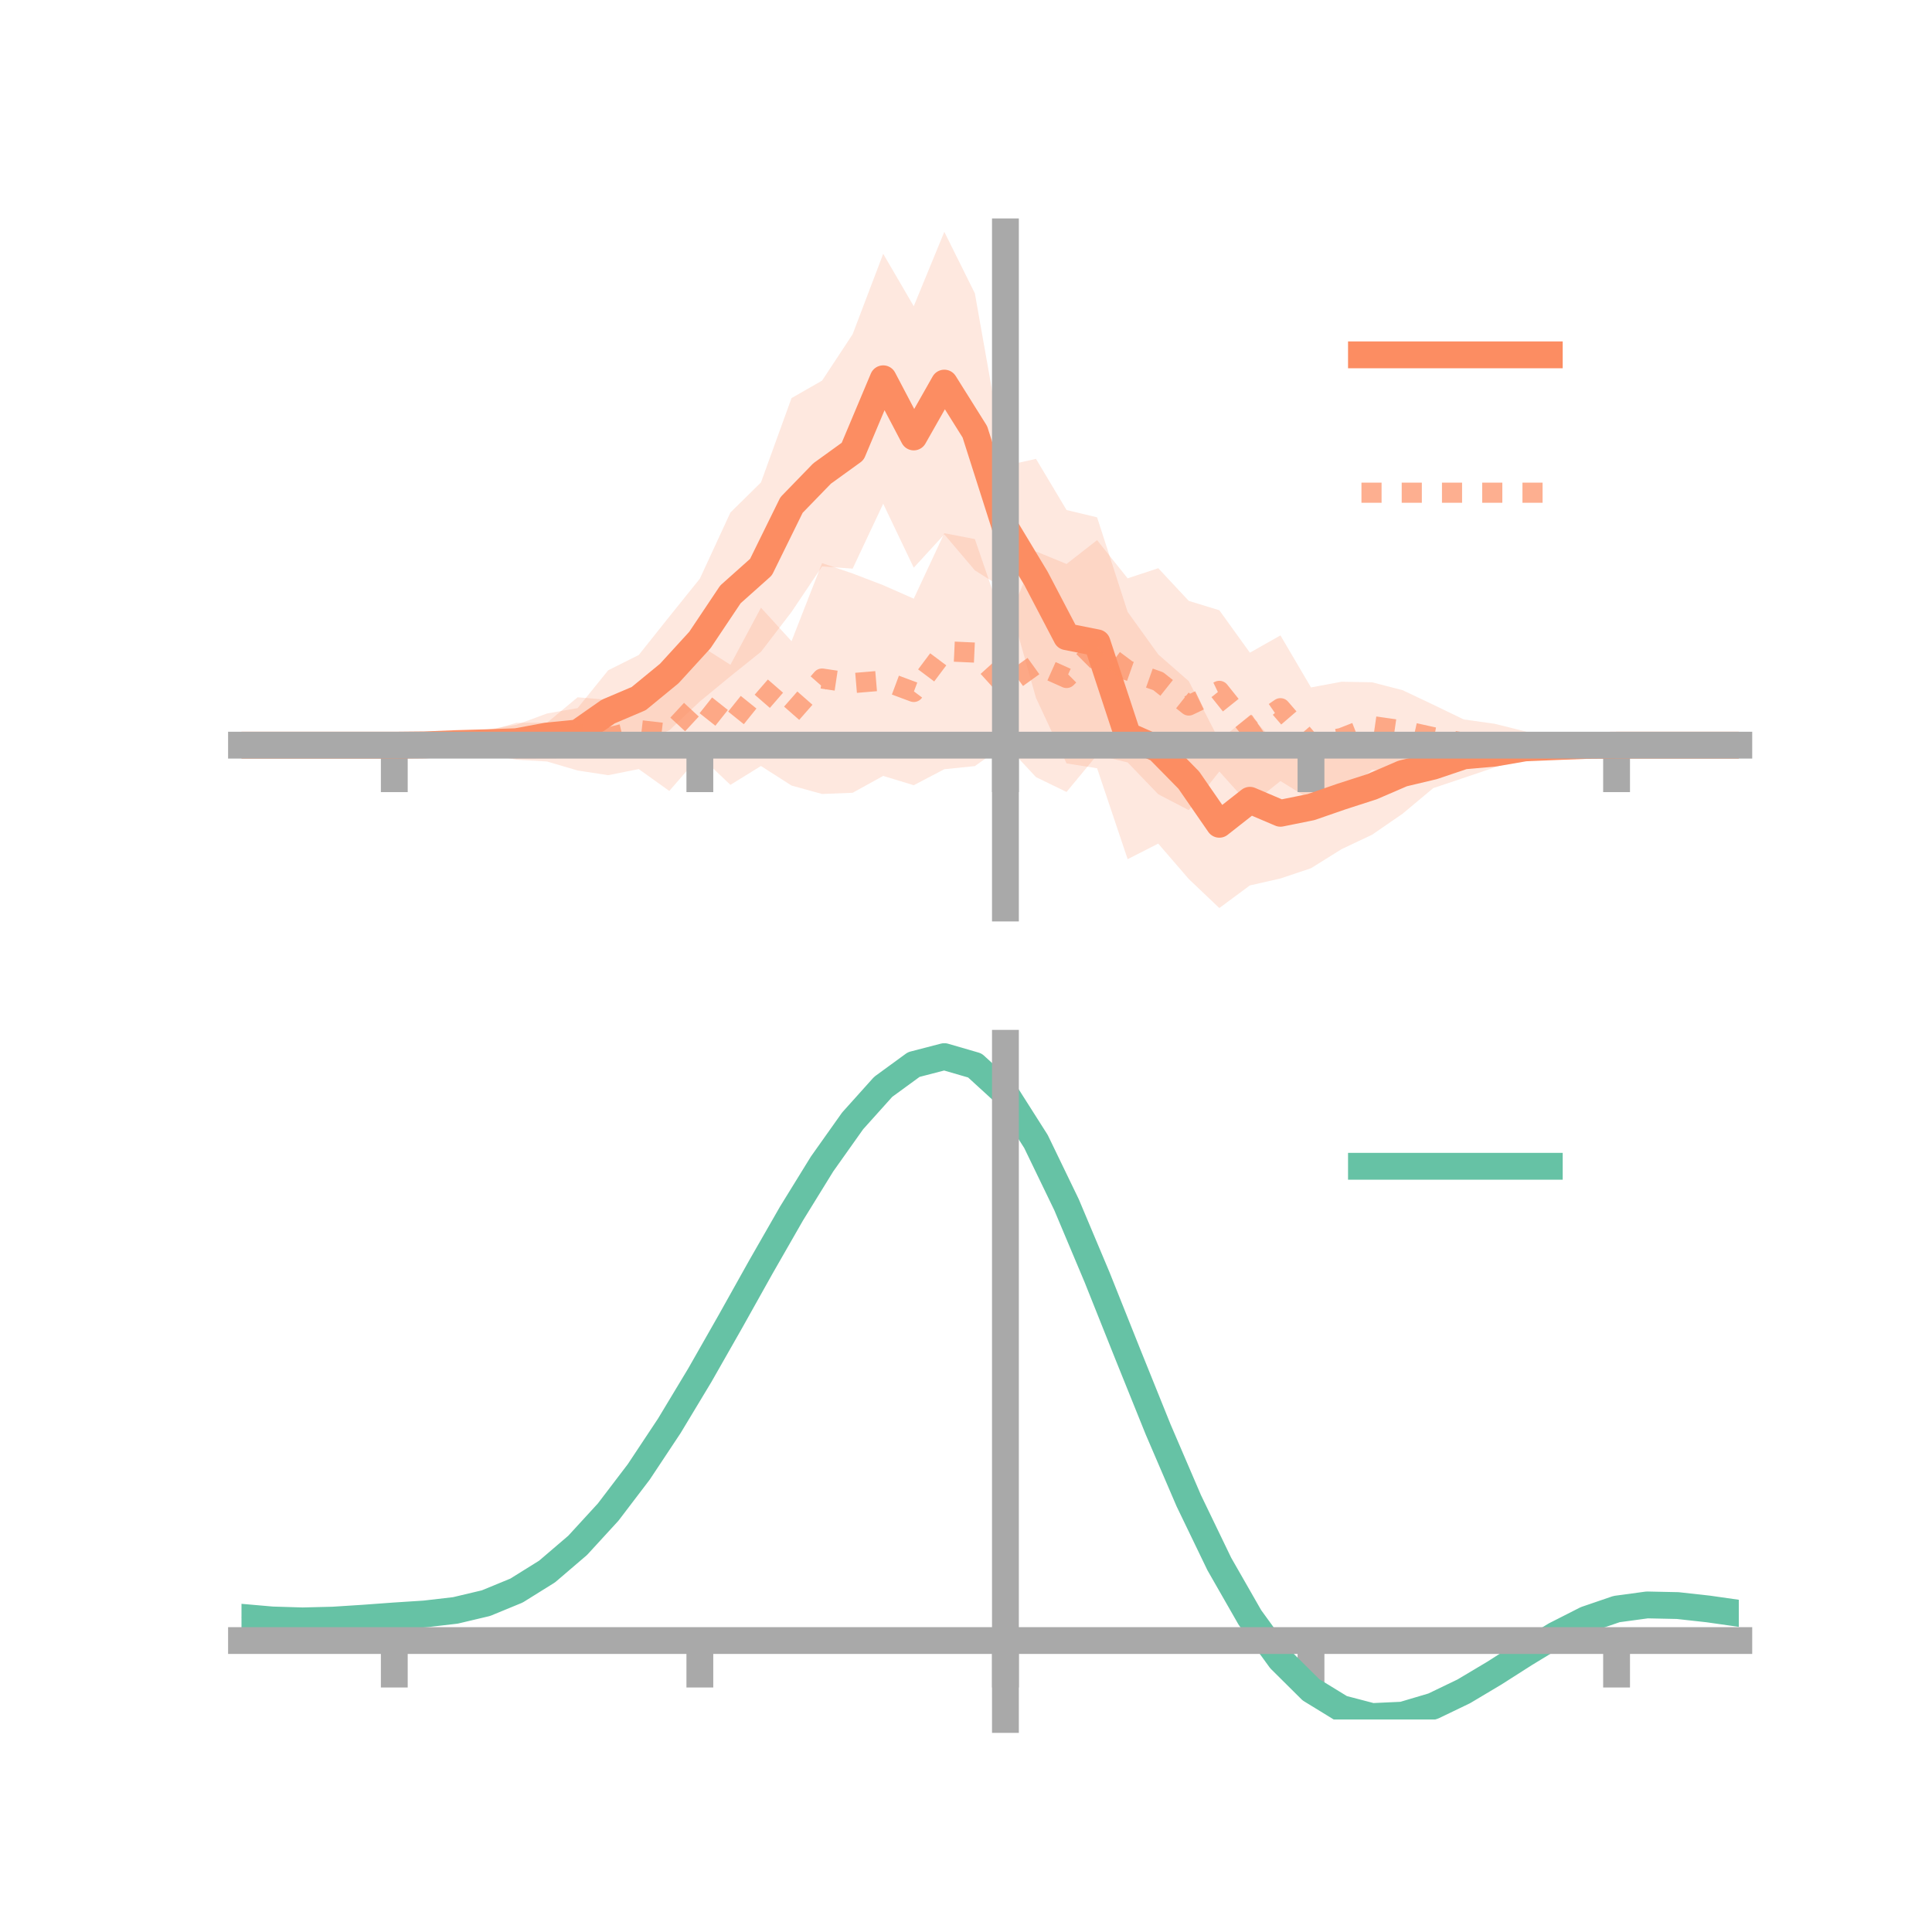 <?xml version="1.0" encoding="utf-8" standalone="no"?>
<!DOCTYPE svg PUBLIC "-//W3C//DTD SVG 1.1//EN"
  "http://www.w3.org/Graphics/SVG/1.1/DTD/svg11.dtd">
<!-- Created with matplotlib (https://matplotlib.org/) -->
<svg height="144pt" version="1.1" viewBox="0 0 144 144" width="144pt" xmlns="http://www.w3.org/2000/svg" xmlns:xlink="http://www.w3.org/1999/xlink">
 <defs>
  <style type="text/css">*{stroke-linecap:butt;stroke-linejoin:round;}</style>
 </defs>
 <g id="figure_1">
  <g id="patch_1">
   <path d="M 0 144 
L 144 144 
L 144 0 
L 0 0 
z
" style="fill:none;"/>
  </g>
  <g id="axes_1">
   <g id="patch_2">
    <path d="M 18 67.68 
L 129.6 67.68 
L 129.6 17.28 
L 18 17.28 
z
" style="fill:none;"/>
   </g>
   <g id="PolyCollection_1">
    <path clip-path="url(#p93912cc33a)" d="M 18 55.541 
L 18 55.541 
L 20.278 55.541 
L 22.555 55.541 
L 24.833 55.541 
L 27.11 55.541 
L 29.388 55.541 
L 31.665 55.316 
L 33.943 54.919 
L 36.22 54.393 
L 38.498 54.018 
L 40.776 53.178 
L 43.053 52.778 
L 45.331 49.959 
L 47.608 48.821 
L 49.886 45.961 
L 52.163 43.131 
L 54.441 38.2 
L 56.718 35.957 
L 58.996 29.671 
L 61.273 28.369 
L 63.551 24.912 
L 65.829 18.917 
L 68.106 22.824 
L 70.384 17.28 
L 72.661 21.863 
L 74.939 34.711 
L 77.216 34.2 
L 79.494 38.013 
L 81.771 38.559 
L 84.049 45.611 
L 86.327 48.775 
L 88.604 50.77 
L 90.882 55.194 
L 93.159 53.303 
L 95.437 55.76 
L 97.714 55.603 
L 99.992 55.445 
L 102.269 55.05 
L 104.547 54.654 
L 106.824 55.474 
L 109.102 54.703 
L 111.38 55.068 
L 113.657 55.043 
L 115.935 55.237 
L 118.212 55.474 
L 120.49 55.541 
L 122.767 55.541 
L 125.045 55.541 
L 127.322 55.541 
L 129.6 55.541 
L 129.6 55.541 
L 129.6 55.541 
L 127.322 55.541 
L 125.045 55.541 
L 122.767 55.541 
L 120.49 55.541 
L 118.212 55.647 
L 115.935 56.062 
L 113.657 56.444 
L 111.38 57.206 
L 109.102 57.977 
L 106.824 58.742 
L 104.547 60.646 
L 102.269 62.215 
L 99.992 63.291 
L 97.714 64.712 
L 95.437 65.477 
L 93.159 65.994 
L 90.882 67.68 
L 88.604 65.516 
L 86.327 62.877 
L 84.049 64.038 
L 81.771 57.262 
L 79.494 56.9 
L 77.216 52.015 
L 74.939 43.949 
L 72.661 42.512 
L 70.384 39.828 
L 68.106 42.313 
L 65.829 37.546 
L 63.551 42.383 
L 61.273 42.217 
L 58.996 45.61 
L 56.718 48.582 
L 54.441 50.407 
L 52.163 52.283 
L 49.886 54.435 
L 47.608 55.315 
L 45.331 56.112 
L 43.053 56.482 
L 40.776 56.536 
L 38.498 56.542 
L 36.22 56.327 
L 33.943 55.931 
L 31.665 55.719 
L 29.388 55.541 
L 27.11 55.541 
L 24.833 55.541 
L 22.555 55.541 
L 20.278 55.541 
L 18 55.541 
z
" style="fill:#fc8d62;fill-opacity:0.2;"/>
   </g>
   <g id="PolyCollection_2">
    <path clip-path="url(#p93912cc33a)" d="M 18 55.541 
L 18 55.541 
L 20.278 55.541 
L 22.555 55.541 
L 24.833 55.541 
L 27.11 55.541 
L 29.388 55.541 
L 31.665 55.449 
L 33.943 54.811 
L 36.22 54.535 
L 38.498 53.872 
L 40.776 53.864 
L 43.053 51.971 
L 45.331 52.163 
L 47.608 51.503 
L 49.886 50.401 
L 52.163 48.099 
L 54.441 49.549 
L 56.718 45.293 
L 58.996 47.791 
L 61.273 41.971 
L 63.551 42.744 
L 65.829 43.617 
L 68.106 44.622 
L 70.384 39.741 
L 72.661 40.18 
L 74.939 46.82 
L 77.216 41.1 
L 79.494 42.034 
L 81.771 40.259 
L 84.049 43.108 
L 86.327 42.349 
L 88.604 44.786 
L 90.882 45.485 
L 93.159 48.648 
L 95.437 47.358 
L 97.714 51.237 
L 99.992 50.812 
L 102.269 50.854 
L 104.547 51.444 
L 106.824 52.524 
L 109.102 53.624 
L 111.38 53.942 
L 113.657 54.507 
L 115.935 55.254 
L 118.212 55.478 
L 120.49 55.541 
L 122.767 55.541 
L 125.045 55.541 
L 127.322 55.541 
L 129.6 55.541 
L 129.6 55.541 
L 129.6 55.541 
L 127.322 55.541 
L 125.045 55.541 
L 122.767 55.541 
L 120.49 55.541 
L 118.212 55.635 
L 115.935 56.103 
L 113.657 56.47 
L 111.38 56.911 
L 109.102 57.089 
L 106.824 57.368 
L 104.547 57.438 
L 102.269 57.375 
L 99.992 59.206 
L 97.714 59.621 
L 95.437 58.214 
L 93.159 60.036 
L 90.882 57.501 
L 88.604 60.383 
L 86.327 59.198 
L 84.049 56.828 
L 81.771 56.274 
L 79.494 59.029 
L 77.216 57.921 
L 74.939 55.479 
L 72.661 57.1 
L 70.384 57.333 
L 68.106 58.526 
L 65.829 57.832 
L 63.551 59.088 
L 61.273 59.179 
L 58.996 58.551 
L 56.718 57.093 
L 54.441 58.499 
L 52.163 56.332 
L 49.886 58.952 
L 47.608 57.324 
L 45.331 57.779 
L 43.053 57.428 
L 40.776 56.759 
L 38.498 56.623 
L 36.22 56.207 
L 33.943 55.937 
L 31.665 55.631 
L 29.388 55.541 
L 27.11 55.541 
L 24.833 55.541 
L 22.555 55.541 
L 20.278 55.541 
L 18 55.541 
z
" style="fill:#fc8d62;fill-opacity:0.2;"/>
   </g>
   <g id="matplotlib.axis_1">
    <g id="xtick_1">
     <g id="line2d_1">
      <defs>
       <path d="M 0 0 
L 0 3.5 
" id="m42663348d9" style="stroke:#a9a9a9;stroke-width:2;"/>
      </defs>
      <g>
       <use style="fill:#a9a9a9;stroke:#a9a9a9;stroke-width:2;" x="29.388" xlink:href="#m42663348d9" y="55.541"/>
      </g>
     </g>
    </g>
    <g id="xtick_2">
     <g id="line2d_2">
      <g>
       <use style="fill:#a9a9a9;stroke:#a9a9a9;stroke-width:2;" x="52.163" xlink:href="#m42663348d9" y="55.541"/>
      </g>
     </g>
    </g>
    <g id="xtick_3">
     <g id="line2d_3">
      <g>
       <use style="fill:#a9a9a9;stroke:#a9a9a9;stroke-width:2;" x="74.939" xlink:href="#m42663348d9" y="55.541"/>
      </g>
     </g>
    </g>
    <g id="xtick_4">
     <g id="line2d_4">
      <g>
       <use style="fill:#a9a9a9;stroke:#a9a9a9;stroke-width:2;" x="97.714" xlink:href="#m42663348d9" y="55.541"/>
      </g>
     </g>
    </g>
    <g id="xtick_5">
     <g id="line2d_5">
      <g>
       <use style="fill:#a9a9a9;stroke:#a9a9a9;stroke-width:2;" x="120.49" xlink:href="#m42663348d9" y="55.541"/>
      </g>
     </g>
    </g>
   </g>
   <g id="matplotlib.axis_2"/>
   <g id="line2d_6">
    <path clip-path="url(#p93912cc33a)" d="M 18 55.541 
L 20.278 55.541 
L 22.555 55.541 
L 24.833 55.541 
L 27.11 55.541 
L 29.388 55.541 
L 31.665 55.518 
L 33.943 55.425 
L 36.22 55.36 
L 38.498 55.28 
L 40.776 54.857 
L 43.053 54.63 
L 45.331 53.036 
L 47.608 52.068 
L 49.886 50.198 
L 52.163 47.707 
L 54.441 44.303 
L 56.718 42.27 
L 58.996 37.64 
L 61.273 35.293 
L 63.551 33.647 
L 65.829 28.232 
L 68.106 32.568 
L 70.384 28.554 
L 72.661 32.187 
L 74.939 39.33 
L 77.216 43.107 
L 79.494 47.456 
L 81.771 47.91 
L 84.049 54.825 
L 86.327 55.826 
L 88.604 58.143 
L 90.882 61.437 
L 93.159 59.648 
L 95.437 60.618 
L 97.714 60.157 
L 99.992 59.368 
L 102.269 58.633 
L 104.547 57.65 
L 106.824 57.108 
L 109.102 56.34 
L 111.38 56.137 
L 113.657 55.744 
L 115.935 55.65 
L 118.212 55.561 
L 120.49 55.541 
L 122.767 55.541 
L 125.045 55.541 
L 127.322 55.541 
L 129.6 55.541 
" style="fill:none;stroke:#fc8d62;stroke-linecap:square;stroke-width:2;"/>
   </g>
   <g id="line2d_7">
    <path clip-path="url(#p93912cc33a)" d="M 18 55.541 
L 20.278 55.541 
L 22.555 55.541 
L 24.833 55.541 
L 27.11 55.541 
L 29.388 55.541 
L 31.665 55.54 
L 33.943 55.374 
L 36.22 55.371 
L 38.498 55.247 
L 40.776 55.312 
L 43.053 54.7 
L 45.331 54.971 
L 47.608 54.414 
L 49.886 54.676 
L 52.163 52.215 
L 54.441 54.024 
L 56.718 51.193 
L 58.996 53.171 
L 61.273 50.575 
L 63.551 50.916 
L 65.829 50.725 
L 68.106 51.574 
L 70.384 48.537 
L 72.661 48.64 
L 74.939 51.15 
L 77.216 49.511 
L 79.494 50.532 
L 81.771 48.266 
L 84.049 49.968 
L 86.327 50.773 
L 88.604 52.585 
L 90.882 51.493 
L 93.159 54.342 
L 95.437 52.786 
L 97.714 55.429 
L 99.992 55.009 
L 102.269 54.115 
L 104.547 54.441 
L 106.824 54.946 
L 109.102 55.356 
L 111.38 55.426 
L 113.657 55.488 
L 115.935 55.679 
L 118.212 55.556 
L 120.49 55.541 
L 122.767 55.541 
L 125.045 55.541 
L 127.322 55.541 
L 129.6 55.541 
" style="fill:none;stroke:#fc8d62;stroke-dasharray:1.5,1.5;stroke-dashoffset:0;stroke-opacity:0.7;stroke-width:1.5;"/>
   </g>
   <g id="patch_3">
    <path d="M 74.939 67.68 
L 74.939 17.28 
" style="fill:none;stroke:#a9a9a9;stroke-linecap:square;stroke-linejoin:miter;stroke-width:2;"/>
   </g>
   <g id="patch_4">
    <path d="M 129.6 67.68 
L 129.6 17.28 
" style="fill:none;"/>
   </g>
   <g id="patch_5">
    <path d="M 18 55.541 
L 129.6 55.541 
" style="fill:none;stroke:#a9a9a9;stroke-linecap:square;stroke-linejoin:miter;stroke-width:2;"/>
   </g>
   <g id="patch_6">
    <path d="M 18 17.28 
L 129.6 17.28 
" style="fill:none;"/>
   </g>
   <g id="legend_1">
    <g id="line2d_8">
     <path d="M 101.475 26.449 
L 115.475 26.449 
" style="fill:none;stroke:#fc8d62;stroke-linecap:square;stroke-width:2;"/>
    </g>
    <g id="line2d_9"/>
    <g id="text_1">
     <!--   -->
     <g transform="translate(121.075 28.899)scale(0.07 -0.07)">
      <defs>
       <path id="DejaVuSans-32"/>
      </defs>
      <use xlink:href="#DejaVuSans-32"/>
     </g>
    </g>
    <g id="line2d_10">
     <path d="M 101.475 36.724 
L 115.475 36.724 
" style="fill:none;stroke:#fc8d62;stroke-dasharray:1.5,1.5;stroke-dashoffset:0;stroke-opacity:0.7;stroke-width:1.5;"/>
    </g>
    <g id="line2d_11"/>
    <g id="text_2">
     <!--   -->
     <g transform="translate(121.075 39.174)scale(0.07 -0.07)">
      <use xlink:href="#DejaVuSans-32"/>
     </g>
    </g>
   </g>
  </g>
  <g id="axes_2">
   <g id="patch_7">
    <path d="M 18 128.16 
L 129.6 128.16 
L 129.6 77.76 
L 18 77.76 
z
" style="fill:none;"/>
   </g>
   <g id="PolyCollection_3">
    <path clip-path="url(#pa251e0fe45)" d="M 18 120.585 
L 18 120.501 
L 20.278 120.709 
L 22.555 120.78 
L 24.833 120.717 
L 27.11 120.563 
L 29.388 120.387 
L 31.665 120.234 
L 33.943 119.964 
L 36.22 119.418 
L 38.498 118.469 
L 40.776 117.026 
L 43.053 115.037 
L 45.331 112.495 
L 47.608 109.43 
L 49.886 105.911 
L 52.163 102.037 
L 54.441 97.937 
L 56.718 93.767 
L 58.996 89.7 
L 61.273 85.927 
L 63.551 82.644 
L 65.829 80.056 
L 68.106 78.363 
L 70.384 77.76 
L 72.661 78.433 
L 74.939 80.55 
L 77.216 84.19 
L 79.494 88.974 
L 81.771 94.468 
L 84.049 100.264 
L 86.327 106.007 
L 88.604 111.396 
L 90.882 116.197 
L 93.159 120.242 
L 95.437 123.427 
L 97.714 125.714 
L 99.992 127.122 
L 102.269 127.723 
L 104.547 127.624 
L 106.824 126.96 
L 109.102 125.881 
L 111.38 124.547 
L 113.657 123.121 
L 115.935 121.76 
L 118.212 120.619 
L 120.49 119.846 
L 122.767 119.541 
L 125.045 119.594 
L 127.322 119.856 
L 129.6 120.192 
L 129.6 120.302 
L 129.6 120.302 
L 127.322 119.989 
L 125.045 119.746 
L 122.767 119.704 
L 120.49 120.016 
L 118.212 120.802 
L 115.935 121.975 
L 113.657 123.383 
L 111.38 124.862 
L 109.102 126.244 
L 106.824 127.36 
L 104.547 128.048 
L 102.269 128.16 
L 99.992 127.57 
L 97.714 126.187 
L 95.437 123.955 
L 93.159 120.864 
L 90.882 116.952 
L 88.604 112.314 
L 86.327 107.106 
L 84.049 101.552 
L 81.771 95.939 
L 79.494 90.614 
L 77.216 85.973 
L 74.939 82.444 
L 72.661 80.395 
L 70.384 79.745 
L 68.106 80.327 
L 65.829 81.957 
L 63.551 84.441 
L 61.273 87.586 
L 58.996 91.194 
L 56.718 95.076 
L 54.441 99.051 
L 52.163 102.954 
L 49.886 106.64 
L 47.608 109.987 
L 45.331 112.904 
L 43.053 115.331 
L 40.776 117.239 
L 38.498 118.635 
L 36.22 119.562 
L 33.943 120.095 
L 31.665 120.355 
L 29.388 120.497 
L 27.11 120.656 
L 24.833 120.792 
L 22.555 120.843 
L 20.278 120.775 
L 18 120.585 
z
" style="fill:#66c2a5;fill-opacity:0.2;"/>
   </g>
   <g id="matplotlib.axis_3">
    <g id="xtick_6">
     <g id="line2d_12">
      <g>
       <use style="fill:#a9a9a9;stroke:#a9a9a9;stroke-width:2;" x="29.388" xlink:href="#m42663348d9" y="122.277"/>
      </g>
     </g>
    </g>
    <g id="xtick_7">
     <g id="line2d_13">
      <g>
       <use style="fill:#a9a9a9;stroke:#a9a9a9;stroke-width:2;" x="52.163" xlink:href="#m42663348d9" y="122.277"/>
      </g>
     </g>
    </g>
    <g id="xtick_8">
     <g id="line2d_14">
      <g>
       <use style="fill:#a9a9a9;stroke:#a9a9a9;stroke-width:2;" x="74.939" xlink:href="#m42663348d9" y="122.277"/>
      </g>
     </g>
    </g>
    <g id="xtick_9">
     <g id="line2d_15">
      <g>
       <use style="fill:#a9a9a9;stroke:#a9a9a9;stroke-width:2;" x="97.714" xlink:href="#m42663348d9" y="122.277"/>
      </g>
     </g>
    </g>
    <g id="xtick_10">
     <g id="line2d_16">
      <g>
       <use style="fill:#a9a9a9;stroke:#a9a9a9;stroke-width:2;" x="120.49" xlink:href="#m42663348d9" y="122.277"/>
      </g>
     </g>
    </g>
   </g>
   <g id="matplotlib.axis_4"/>
   <g id="line2d_17">
    <path clip-path="url(#pa251e0fe45)" d="M 18 120.543 
L 20.278 120.742 
L 22.555 120.811 
L 24.833 120.755 
L 27.11 120.609 
L 29.388 120.442 
L 31.665 120.295 
L 33.943 120.03 
L 36.22 119.49 
L 38.498 118.552 
L 40.776 117.132 
L 43.053 115.184 
L 45.331 112.7 
L 47.608 109.709 
L 49.886 106.275 
L 52.163 102.495 
L 54.441 98.494 
L 56.718 94.422 
L 58.996 90.447 
L 61.273 86.756 
L 63.551 83.543 
L 65.829 81.006 
L 68.106 79.345 
L 70.384 78.753 
L 72.661 79.414 
L 74.939 81.497 
L 77.216 85.081 
L 79.494 89.794 
L 81.771 95.203 
L 84.049 100.908 
L 86.327 106.556 
L 88.604 111.855 
L 90.882 116.575 
L 93.159 120.553 
L 95.437 123.691 
L 97.714 125.95 
L 99.992 127.346 
L 102.269 127.941 
L 104.547 127.836 
L 106.824 127.16 
L 109.102 126.063 
L 111.38 124.705 
L 113.657 123.252 
L 115.935 121.867 
L 118.212 120.71 
L 120.49 119.931 
L 122.767 119.622 
L 125.045 119.67 
L 127.322 119.922 
L 129.6 120.247 
" style="fill:none;stroke:#66c2a5;stroke-linecap:square;stroke-width:2;"/>
   </g>
   <g id="patch_8">
    <path d="M 74.939 128.16 
L 74.939 77.76 
" style="fill:none;stroke:#a9a9a9;stroke-linecap:square;stroke-linejoin:miter;stroke-width:2;"/>
   </g>
   <g id="patch_9">
    <path d="M 129.6 128.16 
L 129.6 77.76 
" style="fill:none;"/>
   </g>
   <g id="patch_10">
    <path d="M 18 122.277 
L 129.6 122.277 
" style="fill:none;stroke:#a9a9a9;stroke-linecap:square;stroke-linejoin:miter;stroke-width:2;"/>
   </g>
   <g id="patch_11">
    <path d="M 18 77.76 
L 129.6 77.76 
" style="fill:none;"/>
   </g>
   <g id="legend_2">
    <g id="line2d_18">
     <path d="M 101.475 86.929 
L 115.475 86.929 
" style="fill:none;stroke:#66c2a5;stroke-linecap:square;stroke-width:2;"/>
    </g>
    <g id="line2d_19"/>
    <g id="text_3">
     <!--   -->
     <g transform="translate(121.075 89.379)scale(0.07 -0.07)">
      <use xlink:href="#DejaVuSans-32"/>
     </g>
    </g>
   </g>
  </g>
 </g>
 <defs>
  <clipPath id="p93912cc33a">
   <rect height="50.4" width="111.6" x="18" y="17.28"/>
  </clipPath>
  <clipPath id="pa251e0fe45">
   <rect height="50.4" width="111.6" x="18" y="77.76"/>
  </clipPath>
 </defs>
</svg>

